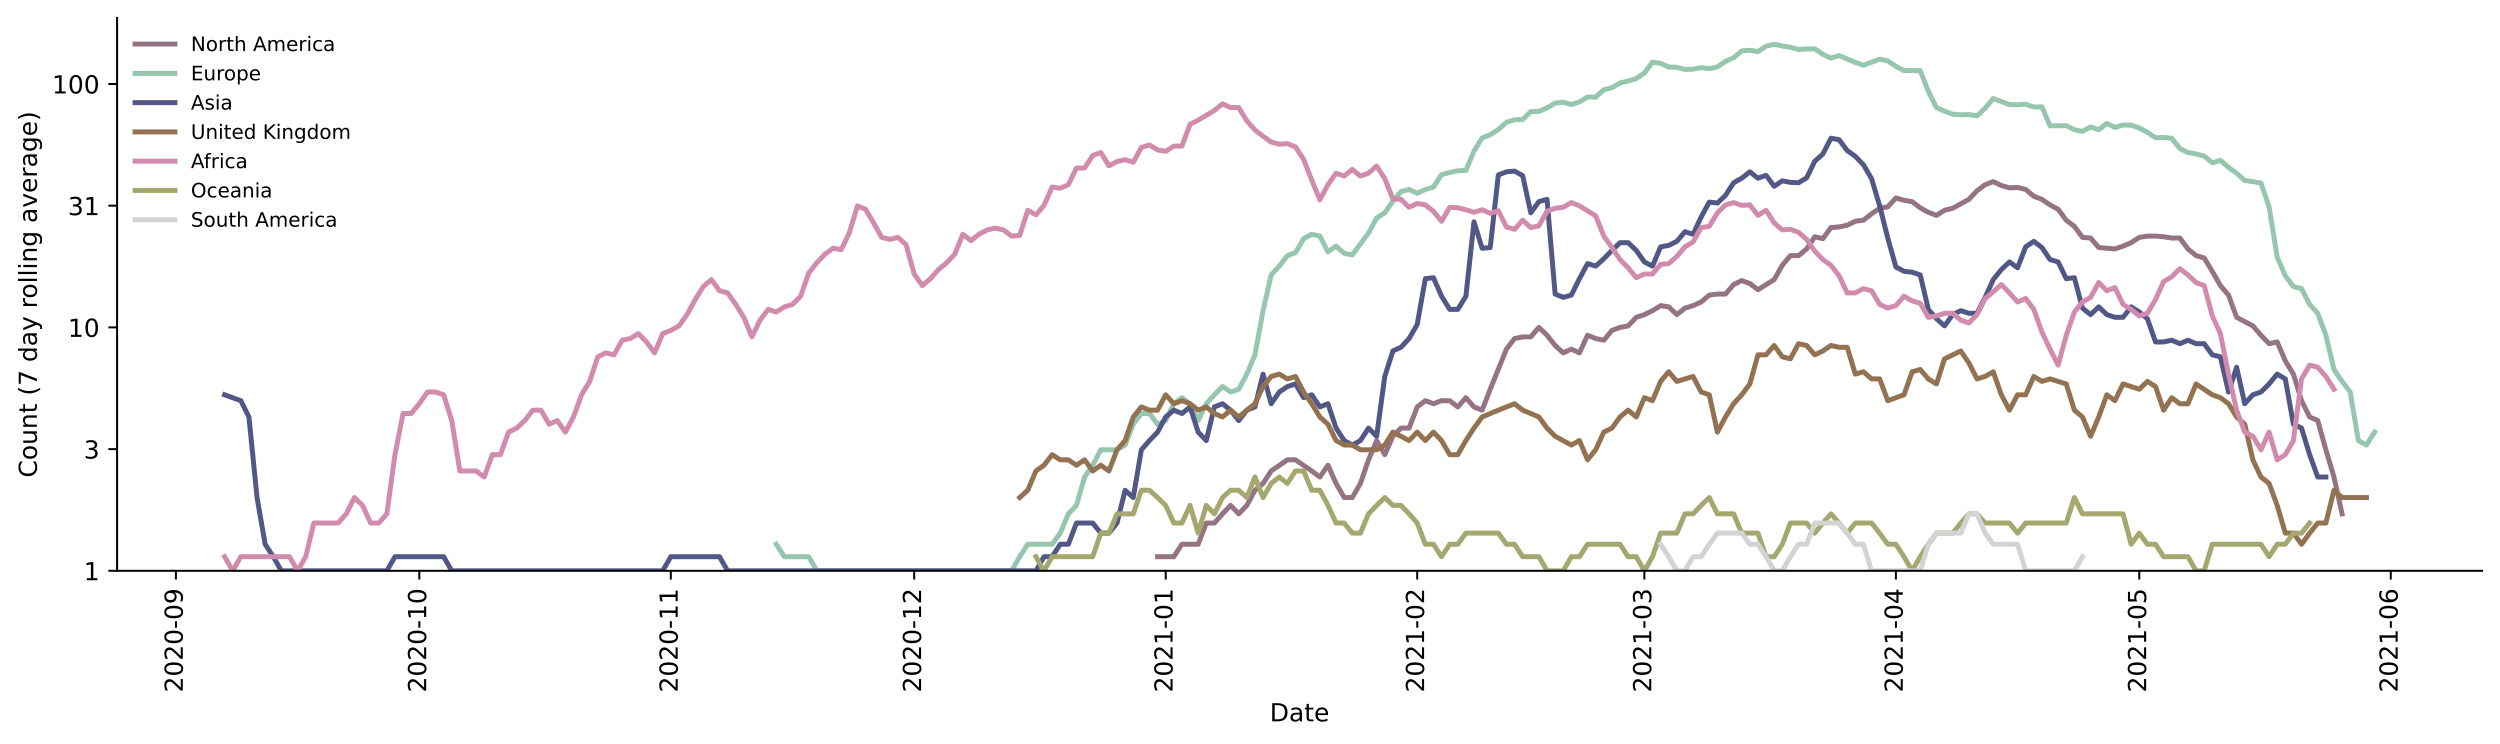 <?xml version="1.0" encoding="utf-8" standalone="no"?>
<!DOCTYPE svg PUBLIC "-//W3C//DTD SVG 1.1//EN"
  "http://www.w3.org/Graphics/SVG/1.1/DTD/svg11.dtd">
<!-- Created with matplotlib (https://matplotlib.org/) -->
<svg height="298.621pt" version="1.1" viewBox="0 0 1002.766 298.621" width="1002.766pt" xmlns="http://www.w3.org/2000/svg" xmlns:xlink="http://www.w3.org/1999/xlink">
 <defs>
  <style type="text/css">*{stroke-linecap:butt;stroke-linejoin:round;}</style>
 </defs>
 <g id="figure_1">
  <g id="patch_1">
   <path d="M 0 298.621 
L 1002.766 298.621 
L 1002.766 0 
L 0 0 
z
" style="fill:#ffffff;"/>
  </g>
  <g id="axes_1">
   <g id="patch_2">
    <path d="M 46.966 228.96 
L 995.566 228.96 
L 995.566 7.2 
L 46.966 7.2 
z
" style="fill:#ffffff;"/>
   </g>
   <g id="matplotlib.axis_1">
    <g id="xtick_1">
     <g id="line2d_1">
      <defs>
       <path d="M 0 0 
L 0 3.5 
" id="m2af3c8640c" style="stroke:#000000;stroke-width:0.8;"/>
      </defs>
      <g>
       <use style="stroke:#000000;stroke-width:0.8;" x="70.559" xlink:href="#m2af3c8640c" y="228.96"/>
      </g>
     </g>
     <g id="text_1">
      <!-- 2020-09 -->
      <g transform="translate(73.318 277.743)rotate(-90)scale(0.1 -0.1)">
       <defs>
        <path d="M 19.188 8.297 
L 53.609 8.297 
L 53.609 0 
L 7.328 0 
L 7.328 8.297 
Q 12.938 14.109 22.625 23.891 
Q 32.328 33.688 34.812 36.531 
Q 39.547 41.844 41.422 45.531 
Q 43.312 49.219 43.312 52.781 
Q 43.312 58.594 39.234 62.25 
Q 35.156 65.922 28.609 65.922 
Q 23.969 65.922 18.812 64.312 
Q 13.672 62.703 7.812 59.422 
L 7.812 69.391 
Q 13.766 71.781 18.938 73 
Q 24.125 74.219 28.422 74.219 
Q 39.75 74.219 46.484 68.547 
Q 53.219 62.891 53.219 53.422 
Q 53.219 48.922 51.531 44.891 
Q 49.859 40.875 45.406 35.406 
Q 44.188 33.984 37.641 27.219 
Q 31.109 20.453 19.188 8.297 
z
" id="DejaVuSans-50"/>
        <path d="M 31.781 66.406 
Q 24.172 66.406 20.328 58.906 
Q 16.5 51.422 16.5 36.375 
Q 16.5 21.391 20.328 13.891 
Q 24.172 6.391 31.781 6.391 
Q 39.453 6.391 43.281 13.891 
Q 47.125 21.391 47.125 36.375 
Q 47.125 51.422 43.281 58.906 
Q 39.453 66.406 31.781 66.406 
z
M 31.781 74.219 
Q 44.047 74.219 50.516 64.516 
Q 56.984 54.828 56.984 36.375 
Q 56.984 17.969 50.516 8.266 
Q 44.047 -1.422 31.781 -1.422 
Q 19.531 -1.422 13.062 8.266 
Q 6.594 17.969 6.594 36.375 
Q 6.594 54.828 13.062 64.516 
Q 19.531 74.219 31.781 74.219 
z
" id="DejaVuSans-48"/>
        <path d="M 4.891 31.391 
L 31.203 31.391 
L 31.203 23.391 
L 4.891 23.391 
z
" id="DejaVuSans-45"/>
        <path d="M 10.984 1.516 
L 10.984 10.5 
Q 14.703 8.734 18.5 7.812 
Q 22.312 6.891 25.984 6.891 
Q 35.75 6.891 40.891 13.453 
Q 46.047 20.016 46.781 33.406 
Q 43.953 29.203 39.594 26.953 
Q 35.25 24.703 29.984 24.703 
Q 19.047 24.703 12.672 31.312 
Q 6.297 37.938 6.297 49.422 
Q 6.297 60.641 12.938 67.422 
Q 19.578 74.219 30.609 74.219 
Q 43.266 74.219 49.922 64.516 
Q 56.594 54.828 56.594 36.375 
Q 56.594 19.141 48.406 8.859 
Q 40.234 -1.422 26.422 -1.422 
Q 22.703 -1.422 18.891 -0.688 
Q 15.094 0.047 10.984 1.516 
z
M 30.609 32.422 
Q 37.25 32.422 41.125 36.953 
Q 45.016 41.5 45.016 49.422 
Q 45.016 57.281 41.125 61.844 
Q 37.25 66.406 30.609 66.406 
Q 23.969 66.406 20.094 61.844 
Q 16.219 57.281 16.219 49.422 
Q 16.219 41.5 20.094 36.953 
Q 23.969 32.422 30.609 32.422 
z
" id="DejaVuSans-57"/>
       </defs>
       <use xlink:href="#DejaVuSans-50"/>
       <use x="63.623" xlink:href="#DejaVuSans-48"/>
       <use x="127.246" xlink:href="#DejaVuSans-50"/>
       <use x="190.869" xlink:href="#DejaVuSans-48"/>
       <use x="254.492" xlink:href="#DejaVuSans-45"/>
       <use x="290.576" xlink:href="#DejaVuSans-48"/>
       <use x="354.199" xlink:href="#DejaVuSans-57"/>
      </g>
     </g>
    </g>
    <g id="xtick_2">
     <g id="line2d_2">
      <g>
       <use style="stroke:#000000;stroke-width:0.8;" x="168.185" xlink:href="#m2af3c8640c" y="228.96"/>
      </g>
     </g>
     <g id="text_2">
      <!-- 2020-10 -->
      <g transform="translate(170.944 277.743)rotate(-90)scale(0.1 -0.1)">
       <defs>
        <path d="M 12.406 8.297 
L 28.516 8.297 
L 28.516 63.922 
L 10.984 60.406 
L 10.984 69.391 
L 28.422 72.906 
L 38.281 72.906 
L 38.281 8.297 
L 54.391 8.297 
L 54.391 0 
L 12.406 0 
z
" id="DejaVuSans-49"/>
       </defs>
       <use xlink:href="#DejaVuSans-50"/>
       <use x="63.623" xlink:href="#DejaVuSans-48"/>
       <use x="127.246" xlink:href="#DejaVuSans-50"/>
       <use x="190.869" xlink:href="#DejaVuSans-48"/>
       <use x="254.492" xlink:href="#DejaVuSans-45"/>
       <use x="290.576" xlink:href="#DejaVuSans-49"/>
       <use x="354.199" xlink:href="#DejaVuSans-48"/>
      </g>
     </g>
    </g>
    <g id="xtick_3">
     <g id="line2d_3">
      <g>
       <use style="stroke:#000000;stroke-width:0.8;" x="269.065" xlink:href="#m2af3c8640c" y="228.96"/>
      </g>
     </g>
     <g id="text_3">
      <!-- 2020-11 -->
      <g transform="translate(271.824 277.743)rotate(-90)scale(0.1 -0.1)">
       <use xlink:href="#DejaVuSans-50"/>
       <use x="63.623" xlink:href="#DejaVuSans-48"/>
       <use x="127.246" xlink:href="#DejaVuSans-50"/>
       <use x="190.869" xlink:href="#DejaVuSans-48"/>
       <use x="254.492" xlink:href="#DejaVuSans-45"/>
       <use x="290.576" xlink:href="#DejaVuSans-49"/>
       <use x="354.199" xlink:href="#DejaVuSans-49"/>
      </g>
     </g>
    </g>
    <g id="xtick_4">
     <g id="line2d_4">
      <g>
       <use style="stroke:#000000;stroke-width:0.8;" x="366.691" xlink:href="#m2af3c8640c" y="228.96"/>
      </g>
     </g>
     <g id="text_4">
      <!-- 2020-12 -->
      <g transform="translate(369.45 277.743)rotate(-90)scale(0.1 -0.1)">
       <use xlink:href="#DejaVuSans-50"/>
       <use x="63.623" xlink:href="#DejaVuSans-48"/>
       <use x="127.246" xlink:href="#DejaVuSans-50"/>
       <use x="190.869" xlink:href="#DejaVuSans-48"/>
       <use x="254.492" xlink:href="#DejaVuSans-45"/>
       <use x="290.576" xlink:href="#DejaVuSans-49"/>
       <use x="354.199" xlink:href="#DejaVuSans-50"/>
      </g>
     </g>
    </g>
    <g id="xtick_5">
     <g id="line2d_5">
      <g>
       <use style="stroke:#000000;stroke-width:0.8;" x="467.571" xlink:href="#m2af3c8640c" y="228.96"/>
      </g>
     </g>
     <g id="text_5">
      <!-- 2021-01 -->
      <g transform="translate(470.331 277.743)rotate(-90)scale(0.1 -0.1)">
       <use xlink:href="#DejaVuSans-50"/>
       <use x="63.623" xlink:href="#DejaVuSans-48"/>
       <use x="127.246" xlink:href="#DejaVuSans-50"/>
       <use x="190.869" xlink:href="#DejaVuSans-49"/>
       <use x="254.492" xlink:href="#DejaVuSans-45"/>
       <use x="290.576" xlink:href="#DejaVuSans-48"/>
       <use x="354.199" xlink:href="#DejaVuSans-49"/>
      </g>
     </g>
    </g>
    <g id="xtick_6">
     <g id="line2d_6">
      <g>
       <use style="stroke:#000000;stroke-width:0.8;" x="568.452" xlink:href="#m2af3c8640c" y="228.96"/>
      </g>
     </g>
     <g id="text_6">
      <!-- 2021-02 -->
      <g transform="translate(571.211 277.743)rotate(-90)scale(0.1 -0.1)">
       <use xlink:href="#DejaVuSans-50"/>
       <use x="63.623" xlink:href="#DejaVuSans-48"/>
       <use x="127.246" xlink:href="#DejaVuSans-50"/>
       <use x="190.869" xlink:href="#DejaVuSans-49"/>
       <use x="254.492" xlink:href="#DejaVuSans-45"/>
       <use x="290.576" xlink:href="#DejaVuSans-48"/>
       <use x="354.199" xlink:href="#DejaVuSans-50"/>
      </g>
     </g>
    </g>
    <g id="xtick_7">
     <g id="line2d_7">
      <g>
       <use style="stroke:#000000;stroke-width:0.8;" x="659.569" xlink:href="#m2af3c8640c" y="228.96"/>
      </g>
     </g>
     <g id="text_7">
      <!-- 2021-03 -->
      <g transform="translate(662.329 277.743)rotate(-90)scale(0.1 -0.1)">
       <defs>
        <path d="M 40.578 39.312 
Q 47.656 37.797 51.625 33 
Q 55.609 28.219 55.609 21.188 
Q 55.609 10.406 48.188 4.484 
Q 40.766 -1.422 27.094 -1.422 
Q 22.516 -1.422 17.656 -0.516 
Q 12.797 0.391 7.625 2.203 
L 7.625 11.719 
Q 11.719 9.328 16.594 8.109 
Q 21.484 6.891 26.812 6.891 
Q 36.078 6.891 40.938 10.547 
Q 45.797 14.203 45.797 21.188 
Q 45.797 27.641 41.281 31.266 
Q 36.766 34.906 28.719 34.906 
L 20.219 34.906 
L 20.219 43.016 
L 29.109 43.016 
Q 36.375 43.016 40.234 45.922 
Q 44.094 48.828 44.094 54.297 
Q 44.094 59.906 40.109 62.906 
Q 36.141 65.922 28.719 65.922 
Q 24.656 65.922 20.016 65.031 
Q 15.375 64.156 9.812 62.312 
L 9.812 71.094 
Q 15.438 72.656 20.344 73.438 
Q 25.25 74.219 29.594 74.219 
Q 40.828 74.219 47.359 69.109 
Q 53.906 64.016 53.906 55.328 
Q 53.906 49.266 50.438 45.094 
Q 46.969 40.922 40.578 39.312 
z
" id="DejaVuSans-51"/>
       </defs>
       <use xlink:href="#DejaVuSans-50"/>
       <use x="63.623" xlink:href="#DejaVuSans-48"/>
       <use x="127.246" xlink:href="#DejaVuSans-50"/>
       <use x="190.869" xlink:href="#DejaVuSans-49"/>
       <use x="254.492" xlink:href="#DejaVuSans-45"/>
       <use x="290.576" xlink:href="#DejaVuSans-48"/>
       <use x="354.199" xlink:href="#DejaVuSans-51"/>
      </g>
     </g>
    </g>
    <g id="xtick_8">
     <g id="line2d_8">
      <g>
       <use style="stroke:#000000;stroke-width:0.8;" x="760.45" xlink:href="#m2af3c8640c" y="228.96"/>
      </g>
     </g>
     <g id="text_8">
      <!-- 2021-04 -->
      <g transform="translate(763.209 277.743)rotate(-90)scale(0.1 -0.1)">
       <defs>
        <path d="M 37.797 64.312 
L 12.891 25.391 
L 37.797 25.391 
z
M 35.203 72.906 
L 47.609 72.906 
L 47.609 25.391 
L 58.016 25.391 
L 58.016 17.188 
L 47.609 17.188 
L 47.609 0 
L 37.797 0 
L 37.797 17.188 
L 4.891 17.188 
L 4.891 26.703 
z
" id="DejaVuSans-52"/>
       </defs>
       <use xlink:href="#DejaVuSans-50"/>
       <use x="63.623" xlink:href="#DejaVuSans-48"/>
       <use x="127.246" xlink:href="#DejaVuSans-50"/>
       <use x="190.869" xlink:href="#DejaVuSans-49"/>
       <use x="254.492" xlink:href="#DejaVuSans-45"/>
       <use x="290.576" xlink:href="#DejaVuSans-48"/>
       <use x="354.199" xlink:href="#DejaVuSans-52"/>
      </g>
     </g>
    </g>
    <g id="xtick_9">
     <g id="line2d_9">
      <g>
       <use style="stroke:#000000;stroke-width:0.8;" x="858.076" xlink:href="#m2af3c8640c" y="228.96"/>
      </g>
     </g>
     <g id="text_9">
      <!-- 2021-05 -->
      <g transform="translate(860.835 277.743)rotate(-90)scale(0.1 -0.1)">
       <defs>
        <path d="M 10.797 72.906 
L 49.516 72.906 
L 49.516 64.594 
L 19.828 64.594 
L 19.828 46.734 
Q 21.969 47.469 24.109 47.828 
Q 26.266 48.188 28.422 48.188 
Q 40.625 48.188 47.75 41.5 
Q 54.891 34.812 54.891 23.391 
Q 54.891 11.625 47.562 5.094 
Q 40.234 -1.422 26.906 -1.422 
Q 22.312 -1.422 17.547 -0.641 
Q 12.797 0.141 7.719 1.703 
L 7.719 11.625 
Q 12.109 9.234 16.797 8.062 
Q 21.484 6.891 26.703 6.891 
Q 35.156 6.891 40.078 11.328 
Q 45.016 15.766 45.016 23.391 
Q 45.016 31 40.078 35.438 
Q 35.156 39.891 26.703 39.891 
Q 22.75 39.891 18.812 39.016 
Q 14.891 38.141 10.797 36.281 
z
" id="DejaVuSans-53"/>
       </defs>
       <use xlink:href="#DejaVuSans-50"/>
       <use x="63.623" xlink:href="#DejaVuSans-48"/>
       <use x="127.246" xlink:href="#DejaVuSans-50"/>
       <use x="190.869" xlink:href="#DejaVuSans-49"/>
       <use x="254.492" xlink:href="#DejaVuSans-45"/>
       <use x="290.576" xlink:href="#DejaVuSans-48"/>
       <use x="354.199" xlink:href="#DejaVuSans-53"/>
      </g>
     </g>
    </g>
    <g id="xtick_10">
     <g id="line2d_10">
      <g>
       <use style="stroke:#000000;stroke-width:0.8;" x="958.956" xlink:href="#m2af3c8640c" y="228.96"/>
      </g>
     </g>
     <g id="text_10">
      <!-- 2021-06 -->
      <g transform="translate(961.715 277.743)rotate(-90)scale(0.1 -0.1)">
       <defs>
        <path d="M 33.016 40.375 
Q 26.375 40.375 22.484 35.828 
Q 18.609 31.297 18.609 23.391 
Q 18.609 15.531 22.484 10.953 
Q 26.375 6.391 33.016 6.391 
Q 39.656 6.391 43.531 10.953 
Q 47.406 15.531 47.406 23.391 
Q 47.406 31.297 43.531 35.828 
Q 39.656 40.375 33.016 40.375 
z
M 52.594 71.297 
L 52.594 62.312 
Q 48.875 64.062 45.094 64.984 
Q 41.312 65.922 37.594 65.922 
Q 27.828 65.922 22.672 59.328 
Q 17.531 52.734 16.797 39.406 
Q 19.672 43.656 24.016 45.922 
Q 28.375 48.188 33.594 48.188 
Q 44.578 48.188 50.953 41.516 
Q 57.328 34.859 57.328 23.391 
Q 57.328 12.156 50.688 5.359 
Q 44.047 -1.422 33.016 -1.422 
Q 20.359 -1.422 13.672 8.266 
Q 6.984 17.969 6.984 36.375 
Q 6.984 53.656 15.188 63.938 
Q 23.391 74.219 37.203 74.219 
Q 40.922 74.219 44.703 73.484 
Q 48.484 72.75 52.594 71.297 
z
" id="DejaVuSans-54"/>
       </defs>
       <use xlink:href="#DejaVuSans-50"/>
       <use x="63.623" xlink:href="#DejaVuSans-48"/>
       <use x="127.246" xlink:href="#DejaVuSans-50"/>
       <use x="190.869" xlink:href="#DejaVuSans-49"/>
       <use x="254.492" xlink:href="#DejaVuSans-45"/>
       <use x="290.576" xlink:href="#DejaVuSans-48"/>
       <use x="354.199" xlink:href="#DejaVuSans-54"/>
      </g>
     </g>
    </g>
    <g id="text_11">
     <!-- Date -->
     <g transform="translate(509.315 289.341)scale(0.1 -0.1)">
      <defs>
       <path d="M 19.672 64.797 
L 19.672 8.109 
L 31.594 8.109 
Q 46.688 8.109 53.688 14.938 
Q 60.688 21.781 60.688 36.531 
Q 60.688 51.172 53.688 57.984 
Q 46.688 64.797 31.594 64.797 
z
M 9.812 72.906 
L 30.078 72.906 
Q 51.266 72.906 61.172 64.094 
Q 71.094 55.281 71.094 36.531 
Q 71.094 17.672 61.125 8.828 
Q 51.172 0 30.078 0 
L 9.812 0 
z
" id="DejaVuSans-68"/>
       <path d="M 34.281 27.484 
Q 23.391 27.484 19.188 25 
Q 14.984 22.516 14.984 16.5 
Q 14.984 11.719 18.141 8.906 
Q 21.297 6.109 26.703 6.109 
Q 34.188 6.109 38.703 11.406 
Q 43.219 16.703 43.219 25.484 
L 43.219 27.484 
z
M 52.203 31.203 
L 52.203 0 
L 43.219 0 
L 43.219 8.297 
Q 40.141 3.328 35.547 0.953 
Q 30.953 -1.422 24.312 -1.422 
Q 15.922 -1.422 10.953 3.297 
Q 6 8.016 6 15.922 
Q 6 25.141 12.172 29.828 
Q 18.359 34.516 30.609 34.516 
L 43.219 34.516 
L 43.219 35.406 
Q 43.219 41.609 39.141 45 
Q 35.062 48.391 27.688 48.391 
Q 23 48.391 18.547 47.266 
Q 14.109 46.141 10.016 43.891 
L 10.016 52.203 
Q 14.938 54.109 19.578 55.047 
Q 24.219 56 28.609 56 
Q 40.484 56 46.344 49.844 
Q 52.203 43.703 52.203 31.203 
z
" id="DejaVuSans-97"/>
       <path d="M 18.312 70.219 
L 18.312 54.688 
L 36.812 54.688 
L 36.812 47.703 
L 18.312 47.703 
L 18.312 18.016 
Q 18.312 11.328 20.141 9.422 
Q 21.969 7.516 27.594 7.516 
L 36.812 7.516 
L 36.812 0 
L 27.594 0 
Q 17.188 0 13.234 3.875 
Q 9.281 7.766 9.281 18.016 
L 9.281 47.703 
L 2.688 47.703 
L 2.688 54.688 
L 9.281 54.688 
L 9.281 70.219 
z
" id="DejaVuSans-116"/>
       <path d="M 56.203 29.594 
L 56.203 25.203 
L 14.891 25.203 
Q 15.484 15.922 20.484 11.062 
Q 25.484 6.203 34.422 6.203 
Q 39.594 6.203 44.453 7.469 
Q 49.312 8.734 54.109 11.281 
L 54.109 2.781 
Q 49.266 0.734 44.188 -0.344 
Q 39.109 -1.422 33.891 -1.422 
Q 20.797 -1.422 13.156 6.188 
Q 5.516 13.812 5.516 26.812 
Q 5.516 40.234 12.766 48.109 
Q 20.016 56 32.328 56 
Q 43.359 56 49.781 48.891 
Q 56.203 41.797 56.203 29.594 
z
M 47.219 32.234 
Q 47.125 39.594 43.094 43.984 
Q 39.062 48.391 32.422 48.391 
Q 24.906 48.391 20.391 44.141 
Q 15.875 39.891 15.188 32.172 
z
" id="DejaVuSans-101"/>
      </defs>
      <use xlink:href="#DejaVuSans-68"/>
      <use x="77.002" xlink:href="#DejaVuSans-97"/>
      <use x="138.281" xlink:href="#DejaVuSans-116"/>
      <use x="177.49" xlink:href="#DejaVuSans-101"/>
     </g>
    </g>
   </g>
   <g id="matplotlib.axis_2">
    <g id="ytick_1">
     <g id="line2d_11">
      <defs>
       <path d="M 0 0 
L -3.5 0 
" id="m514402b59d" style="stroke:#000000;stroke-width:0.8;"/>
      </defs>
      <g>
       <use style="stroke:#000000;stroke-width:0.8;" x="46.966" xlink:href="#m514402b59d" y="228.96"/>
      </g>
     </g>
     <g id="text_12">
      <!-- 1 -->
      <g transform="translate(33.603 232.759)scale(0.1 -0.1)">
       <use xlink:href="#DejaVuSans-49"/>
      </g>
     </g>
    </g>
    <g id="ytick_2">
     <g id="line2d_12">
      <g>
       <use style="stroke:#000000;stroke-width:0.8;" x="46.966" xlink:href="#m514402b59d" y="180.141"/>
      </g>
     </g>
     <g id="text_13">
      <!-- 3 -->
      <g transform="translate(33.603 183.94)scale(0.1 -0.1)">
       <use xlink:href="#DejaVuSans-51"/>
      </g>
     </g>
    </g>
    <g id="ytick_3">
     <g id="line2d_13">
      <g>
       <use style="stroke:#000000;stroke-width:0.8;" x="46.966" xlink:href="#m514402b59d" y="131.321"/>
      </g>
     </g>
     <g id="text_14">
      <!-- 10 -->
      <g transform="translate(27.241 135.12)scale(0.1 -0.1)">
       <use xlink:href="#DejaVuSans-49"/>
       <use x="63.623" xlink:href="#DejaVuSans-48"/>
      </g>
     </g>
    </g>
    <g id="ytick_4">
     <g id="line2d_14">
      <g>
       <use style="stroke:#000000;stroke-width:0.8;" x="46.966" xlink:href="#m514402b59d" y="82.502"/>
      </g>
     </g>
     <g id="text_15">
      <!-- 31 -->
      <g transform="translate(27.241 86.301)scale(0.1 -0.1)">
       <use xlink:href="#DejaVuSans-51"/>
       <use x="63.623" xlink:href="#DejaVuSans-49"/>
      </g>
     </g>
    </g>
    <g id="ytick_5">
     <g id="line2d_15">
      <g>
       <use style="stroke:#000000;stroke-width:0.8;" x="46.966" xlink:href="#m514402b59d" y="33.683"/>
      </g>
     </g>
     <g id="text_16">
      <!-- 100 -->
      <g transform="translate(20.878 37.482)scale(0.1 -0.1)">
       <use xlink:href="#DejaVuSans-49"/>
       <use x="63.623" xlink:href="#DejaVuSans-48"/>
       <use x="127.246" xlink:href="#DejaVuSans-48"/>
      </g>
     </g>
    </g>
    <g id="text_17">
     <!-- Count (7 day rolling average) -->
     <g transform="translate(14.798 191.548)rotate(-90)scale(0.1 -0.1)">
      <defs>
       <path d="M 64.406 67.281 
L 64.406 56.891 
Q 59.422 61.531 53.781 63.812 
Q 48.141 66.109 41.797 66.109 
Q 29.297 66.109 22.656 58.469 
Q 16.016 50.828 16.016 36.375 
Q 16.016 21.969 22.656 14.328 
Q 29.297 6.688 41.797 6.688 
Q 48.141 6.688 53.781 8.984 
Q 59.422 11.281 64.406 15.922 
L 64.406 5.609 
Q 59.234 2.094 53.438 0.328 
Q 47.656 -1.422 41.219 -1.422 
Q 24.656 -1.422 15.125 8.703 
Q 5.609 18.844 5.609 36.375 
Q 5.609 53.953 15.125 64.078 
Q 24.656 74.219 41.219 74.219 
Q 47.75 74.219 53.531 72.484 
Q 59.328 70.75 64.406 67.281 
z
" id="DejaVuSans-67"/>
       <path d="M 30.609 48.391 
Q 23.391 48.391 19.188 42.75 
Q 14.984 37.109 14.984 27.297 
Q 14.984 17.484 19.156 11.844 
Q 23.344 6.203 30.609 6.203 
Q 37.797 6.203 41.984 11.859 
Q 46.188 17.531 46.188 27.297 
Q 46.188 37.016 41.984 42.703 
Q 37.797 48.391 30.609 48.391 
z
M 30.609 56 
Q 42.328 56 49.016 48.375 
Q 55.719 40.766 55.719 27.297 
Q 55.719 13.875 49.016 6.219 
Q 42.328 -1.422 30.609 -1.422 
Q 18.844 -1.422 12.172 6.219 
Q 5.516 13.875 5.516 27.297 
Q 5.516 40.766 12.172 48.375 
Q 18.844 56 30.609 56 
z
" id="DejaVuSans-111"/>
       <path d="M 8.5 21.578 
L 8.5 54.688 
L 17.484 54.688 
L 17.484 21.922 
Q 17.484 14.156 20.5 10.266 
Q 23.531 6.391 29.594 6.391 
Q 36.859 6.391 41.078 11.031 
Q 45.312 15.672 45.312 23.688 
L 45.312 54.688 
L 54.297 54.688 
L 54.297 0 
L 45.312 0 
L 45.312 8.406 
Q 42.047 3.422 37.719 1 
Q 33.406 -1.422 27.688 -1.422 
Q 18.266 -1.422 13.375 4.438 
Q 8.5 10.297 8.5 21.578 
z
M 31.109 56 
z
" id="DejaVuSans-117"/>
       <path d="M 54.891 33.016 
L 54.891 0 
L 45.906 0 
L 45.906 32.719 
Q 45.906 40.484 42.875 44.328 
Q 39.844 48.188 33.797 48.188 
Q 26.516 48.188 22.312 43.547 
Q 18.109 38.922 18.109 30.906 
L 18.109 0 
L 9.078 0 
L 9.078 54.688 
L 18.109 54.688 
L 18.109 46.188 
Q 21.344 51.125 25.703 53.562 
Q 30.078 56 35.797 56 
Q 45.219 56 50.047 50.172 
Q 54.891 44.344 54.891 33.016 
z
" id="DejaVuSans-110"/>
       <path id="DejaVuSans-32"/>
       <path d="M 31 75.875 
Q 24.469 64.656 21.281 53.656 
Q 18.109 42.672 18.109 31.391 
Q 18.109 20.125 21.312 9.062 
Q 24.516 -2 31 -13.188 
L 23.188 -13.188 
Q 15.875 -1.703 12.234 9.375 
Q 8.594 20.453 8.594 31.391 
Q 8.594 42.281 12.203 53.312 
Q 15.828 64.359 23.188 75.875 
z
" id="DejaVuSans-40"/>
       <path d="M 8.203 72.906 
L 55.078 72.906 
L 55.078 68.703 
L 28.609 0 
L 18.312 0 
L 43.219 64.594 
L 8.203 64.594 
z
" id="DejaVuSans-55"/>
       <path d="M 45.406 46.391 
L 45.406 75.984 
L 54.391 75.984 
L 54.391 0 
L 45.406 0 
L 45.406 8.203 
Q 42.578 3.328 38.25 0.953 
Q 33.938 -1.422 27.875 -1.422 
Q 17.969 -1.422 11.734 6.484 
Q 5.516 14.406 5.516 27.297 
Q 5.516 40.188 11.734 48.094 
Q 17.969 56 27.875 56 
Q 33.938 56 38.25 53.625 
Q 42.578 51.266 45.406 46.391 
z
M 14.797 27.297 
Q 14.797 17.391 18.875 11.75 
Q 22.953 6.109 30.078 6.109 
Q 37.203 6.109 41.297 11.75 
Q 45.406 17.391 45.406 27.297 
Q 45.406 37.203 41.297 42.844 
Q 37.203 48.484 30.078 48.484 
Q 22.953 48.484 18.875 42.844 
Q 14.797 37.203 14.797 27.297 
z
" id="DejaVuSans-100"/>
       <path d="M 32.172 -5.078 
Q 28.375 -14.844 24.75 -17.812 
Q 21.141 -20.797 15.094 -20.797 
L 7.906 -20.797 
L 7.906 -13.281 
L 13.188 -13.281 
Q 16.891 -13.281 18.938 -11.516 
Q 21 -9.766 23.484 -3.219 
L 25.094 0.875 
L 2.984 54.688 
L 12.5 54.688 
L 29.594 11.922 
L 46.688 54.688 
L 56.203 54.688 
z
" id="DejaVuSans-121"/>
       <path d="M 41.109 46.297 
Q 39.594 47.172 37.812 47.578 
Q 36.031 48 33.891 48 
Q 26.266 48 22.188 43.047 
Q 18.109 38.094 18.109 28.812 
L 18.109 0 
L 9.078 0 
L 9.078 54.688 
L 18.109 54.688 
L 18.109 46.188 
Q 20.953 51.172 25.484 53.578 
Q 30.031 56 36.531 56 
Q 37.453 56 38.578 55.875 
Q 39.703 55.766 41.062 55.516 
z
" id="DejaVuSans-114"/>
       <path d="M 9.422 75.984 
L 18.406 75.984 
L 18.406 0 
L 9.422 0 
z
" id="DejaVuSans-108"/>
       <path d="M 9.422 54.688 
L 18.406 54.688 
L 18.406 0 
L 9.422 0 
z
M 9.422 75.984 
L 18.406 75.984 
L 18.406 64.594 
L 9.422 64.594 
z
" id="DejaVuSans-105"/>
       <path d="M 45.406 27.984 
Q 45.406 37.75 41.375 43.109 
Q 37.359 48.484 30.078 48.484 
Q 22.859 48.484 18.828 43.109 
Q 14.797 37.75 14.797 27.984 
Q 14.797 18.266 18.828 12.891 
Q 22.859 7.516 30.078 7.516 
Q 37.359 7.516 41.375 12.891 
Q 45.406 18.266 45.406 27.984 
z
M 54.391 6.781 
Q 54.391 -7.172 48.188 -13.984 
Q 42 -20.797 29.203 -20.797 
Q 24.469 -20.797 20.266 -20.094 
Q 16.062 -19.391 12.109 -17.922 
L 12.109 -9.188 
Q 16.062 -11.328 19.922 -12.344 
Q 23.781 -13.375 27.781 -13.375 
Q 36.625 -13.375 41.016 -8.766 
Q 45.406 -4.156 45.406 5.172 
L 45.406 9.625 
Q 42.625 4.781 38.281 2.391 
Q 33.938 0 27.875 0 
Q 17.828 0 11.672 7.656 
Q 5.516 15.328 5.516 27.984 
Q 5.516 40.672 11.672 48.328 
Q 17.828 56 27.875 56 
Q 33.938 56 38.281 53.609 
Q 42.625 51.219 45.406 46.391 
L 45.406 54.688 
L 54.391 54.688 
z
" id="DejaVuSans-103"/>
       <path d="M 2.984 54.688 
L 12.5 54.688 
L 29.594 8.797 
L 46.688 54.688 
L 56.203 54.688 
L 35.688 0 
L 23.484 0 
z
" id="DejaVuSans-118"/>
       <path d="M 8.016 75.875 
L 15.828 75.875 
Q 23.141 64.359 26.781 53.312 
Q 30.422 42.281 30.422 31.391 
Q 30.422 20.453 26.781 9.375 
Q 23.141 -1.703 15.828 -13.188 
L 8.016 -13.188 
Q 14.5 -2 17.703 9.062 
Q 20.906 20.125 20.906 31.391 
Q 20.906 42.672 17.703 53.656 
Q 14.5 64.656 8.016 75.875 
z
" id="DejaVuSans-41"/>
      </defs>
      <use xlink:href="#DejaVuSans-67"/>
      <use x="69.824" xlink:href="#DejaVuSans-111"/>
      <use x="131.006" xlink:href="#DejaVuSans-117"/>
      <use x="194.385" xlink:href="#DejaVuSans-110"/>
      <use x="257.764" xlink:href="#DejaVuSans-116"/>
      <use x="296.973" xlink:href="#DejaVuSans-32"/>
      <use x="328.76" xlink:href="#DejaVuSans-40"/>
      <use x="367.773" xlink:href="#DejaVuSans-55"/>
      <use x="431.396" xlink:href="#DejaVuSans-32"/>
      <use x="463.184" xlink:href="#DejaVuSans-100"/>
      <use x="526.66" xlink:href="#DejaVuSans-97"/>
      <use x="587.939" xlink:href="#DejaVuSans-121"/>
      <use x="647.119" xlink:href="#DejaVuSans-32"/>
      <use x="678.906" xlink:href="#DejaVuSans-114"/>
      <use x="717.77" xlink:href="#DejaVuSans-111"/>
      <use x="778.951" xlink:href="#DejaVuSans-108"/>
      <use x="806.734" xlink:href="#DejaVuSans-108"/>
      <use x="834.518" xlink:href="#DejaVuSans-105"/>
      <use x="862.301" xlink:href="#DejaVuSans-110"/>
      <use x="925.68" xlink:href="#DejaVuSans-103"/>
      <use x="989.156" xlink:href="#DejaVuSans-32"/>
      <use x="1020.943" xlink:href="#DejaVuSans-97"/>
      <use x="1082.223" xlink:href="#DejaVuSans-118"/>
      <use x="1141.402" xlink:href="#DejaVuSans-101"/>
      <use x="1202.926" xlink:href="#DejaVuSans-114"/>
      <use x="1244.039" xlink:href="#DejaVuSans-97"/>
      <use x="1305.318" xlink:href="#DejaVuSans-103"/>
      <use x="1368.795" xlink:href="#DejaVuSans-101"/>
      <use x="1430.318" xlink:href="#DejaVuSans-41"/>
     </g>
    </g>
   </g>
   <g id="line2d_16">
    <path clip-path="url(#pa99e66d6bc)" d="M 464.317 223.298 
L 470.825 223.298 
L 474.08 218.303 
L 480.588 218.303 
L 483.842 209.794 
L 487.096 209.794 
L 490.351 206.104 
L 493.605 202.71 
L 496.859 206.104 
L 500.113 202.71 
L 503.368 196.642 
L 506.622 193.906 
L 509.876 188.911 
L 516.384 184.443 
L 519.639 184.443 
L 526.147 188.911 
L 529.401 191.335 
L 532.655 186.618 
L 535.91 193.906 
L 539.164 199.568 
L 542.418 199.568 
L 545.672 193.906 
L 548.926 184.443 
L 552.181 176.712 
L 555.435 182.374 
L 558.689 174.981 
L 561.943 171.718 
L 565.197 171.718 
L 568.452 163.209 
L 571.706 160.713 
L 574.96 161.943 
L 578.214 160.713 
L 581.468 160.713 
L 584.723 163.209 
L 587.977 159.519 
L 591.231 163.209 
L 594.485 164.513 
L 597.739 156.125 
L 604.248 140.033 
L 607.502 135.789 
L 610.756 135.121 
L 614.01 135.121 
L 617.265 131.321 
L 620.519 134.464 
L 623.773 138.571 
L 627.027 141.548 
L 630.281 140.033 
L 633.536 141.548 
L 636.79 134.464 
L 640.044 135.789 
L 643.298 136.467 
L 646.552 132.55 
L 649.807 131.321 
L 653.061 130.72 
L 656.315 127.28 
L 659.569 126.192 
L 662.823 124.612 
L 666.078 122.592 
L 669.332 123.088 
L 672.586 126.192 
L 675.84 123.59 
L 679.094 122.592 
L 682.349 121.138 
L 685.603 118.372 
L 688.857 117.928 
L 692.111 117.928 
L 695.365 114.128 
L 698.62 112.543 
L 701.874 113.726 
L 705.128 116.197 
L 711.636 112.155 
L 714.891 106.397 
L 718.145 102.539 
L 721.399 102.539 
L 724.653 99.86 
L 727.907 94.962 
L 731.162 95.74 
L 734.416 91.272 
L 737.67 91.037 
L 740.924 90.34 
L 744.178 88.757 
L 747.433 88.315 
L 750.687 85.758 
L 753.941 83.541 
L 757.195 82.956 
L 760.45 79.428 
L 763.704 80.329 
L 766.958 80.878 
L 770.212 83.345 
L 773.466 85.142 
L 776.721 86.383 
L 779.975 84.334 
L 783.229 83.541 
L 789.737 79.966 
L 792.992 76.503 
L 796.246 74.079 
L 799.5 72.841 
L 802.754 74.394 
L 806.008 75.354 
L 809.263 75.193 
L 812.517 76.007 
L 815.771 78.722 
L 819.025 79.966 
L 822.279 82.189 
L 825.534 83.936 
L 828.788 88.315 
L 832.042 90.804 
L 835.296 95.22 
L 838.55 95.479 
L 841.805 99.287 
L 848.313 99.86 
L 851.567 98.722 
L 854.821 97.34 
L 858.076 95.22 
L 861.33 94.706 
L 864.584 94.706 
L 867.838 94.962 
L 871.092 95.479 
L 874.347 95.479 
L 877.601 99.86 
L 880.855 102.539 
L 884.109 103.471 
L 887.363 108.821 
L 890.618 114.534 
L 893.872 118.372 
L 897.126 127.28 
L 903.634 130.72 
L 906.889 134.464 
L 910.143 137.858 
L 913.397 137.157 
L 916.651 144.749 
L 919.905 150.057 
L 923.16 160.713 
L 926.414 167.25 
L 929.668 168.688 
L 932.922 180.402 
L 936.176 191.335 
L 939.431 206.104 
L 939.431 206.104 
" style="fill:none;stroke:#947383;stroke-linecap:square;stroke-width:2;"/>
   </g>
   <g id="line2d_17">
    <path clip-path="url(#pa99e66d6bc)" d="M 311.37 218.303 
L 314.624 223.298 
L 324.386 223.298 
L 327.641 228.96 
L 405.741 228.96 
L 408.996 223.298 
L 412.25 218.303 
L 422.012 218.303 
L 425.267 213.836 
L 428.521 206.104 
L 431.775 202.71 
L 435.029 191.335 
L 438.283 186.618 
L 441.538 180.402 
L 448.046 180.402 
L 451.3 178.517 
L 454.554 170.176 
L 457.809 165.86 
L 461.063 165.86 
L 464.317 170.176 
L 467.571 168.688 
L 470.825 161.943 
L 474.08 159.519 
L 477.334 161.943 
L 480.588 168.688 
L 483.842 161.943 
L 487.096 158.357 
L 490.351 155.051 
L 493.605 157.226 
L 496.859 156.125 
L 500.113 150.057 
L 503.368 142.326 
L 506.622 124.612 
L 509.876 110.27 
L 513.13 106.735 
L 516.384 102.539 
L 519.639 101.328 
L 522.893 95.74 
L 526.147 93.946 
L 529.401 94.706 
L 532.655 101.03 
L 535.91 98.722 
L 539.164 101.627 
L 542.418 102.233 
L 548.926 93.447 
L 552.181 87.446 
L 555.435 85.346 
L 558.689 80.694 
L 561.943 76.837 
L 565.197 76.007 
L 568.452 77.512 
L 571.706 76.007 
L 574.96 75.032 
L 578.214 70.038 
L 581.468 69.189 
L 584.723 68.495 
L 587.977 68.358 
L 591.231 60.604 
L 594.485 55.344 
L 597.739 54.051 
L 600.994 51.949 
L 604.248 49.067 
L 607.502 48.035 
L 610.756 47.95 
L 614.01 44.765 
L 617.265 44.687 
L 620.519 43.296 
L 623.773 41.365 
L 627.027 41.004 
L 630.281 41.95 
L 633.536 40.86 
L 636.79 38.897 
L 640.044 38.966 
L 643.298 35.985 
L 646.552 35.162 
L 649.807 33.261 
L 653.061 32.488 
L 656.315 31.498 
L 659.569 29.312 
L 662.823 24.904 
L 666.078 25.4 
L 669.332 26.87 
L 672.586 27.025 
L 675.84 27.862 
L 679.094 27.756 
L 682.349 27.129 
L 685.603 27.546 
L 688.857 26.818 
L 692.111 24.61 
L 695.365 23.167 
L 698.62 20.422 
L 701.874 20.157 
L 705.128 20.689 
L 708.382 18.516 
L 711.636 17.76 
L 714.891 18.473 
L 718.145 18.941 
L 721.399 19.85 
L 724.653 19.632 
L 727.907 19.588 
L 731.162 21.772 
L 734.416 23.309 
L 737.67 22.279 
L 744.178 25.052 
L 747.433 26.154 
L 753.941 23.739 
L 757.195 24.415 
L 760.45 26.613 
L 763.704 28.34 
L 770.212 28.34 
L 773.466 36.63 
L 776.721 43.145 
L 779.975 44.608 
L 783.229 45.801 
L 786.483 46.043 
L 789.737 45.962 
L 792.992 46.451 
L 796.246 43.372 
L 799.5 39.518 
L 806.008 41.95 
L 809.263 42.024 
L 812.517 41.803 
L 815.771 42.918 
L 819.025 42.843 
L 822.279 50.484 
L 828.788 50.394 
L 832.042 52.043 
L 835.296 52.702 
L 838.55 50.936 
L 841.805 52.043 
L 845.059 49.505 
L 848.313 51.119 
L 851.567 50.125 
L 854.821 50.215 
L 858.076 51.302 
L 861.33 53.083 
L 864.584 55.243 
L 867.838 55.142 
L 871.092 55.445 
L 874.347 59.588 
L 877.601 61.179 
L 880.855 61.763 
L 884.109 62.593 
L 887.363 65.314 
L 890.618 64.304 
L 893.872 67.14 
L 897.126 69.47 
L 900.38 72.386 
L 903.634 72.841 
L 906.889 73.455 
L 910.143 82.956 
L 913.397 103.158 
L 916.651 110.641 
L 919.905 114.943 
L 923.16 115.775 
L 926.414 122.102 
L 929.668 125.659 
L 932.922 134.464 
L 936.176 148.213 
L 939.431 152.982 
L 942.685 157.226 
L 945.939 176.712 
L 949.193 178.517 
L 952.447 173.318 
L 952.447 173.318 
" style="fill:none;stroke:#96c6ad;stroke-linecap:square;stroke-width:2;"/>
   </g>
   <g id="line2d_18">
    <path clip-path="url(#pa99e66d6bc)" d="M 90.084 158.357 
L 96.592 160.713 
L 99.846 167.25 
L 103.101 199.568 
L 106.355 218.303 
L 109.609 223.298 
L 112.863 228.96 
L 155.168 228.96 
L 158.422 223.298 
L 177.947 223.298 
L 181.201 228.96 
L 265.811 228.96 
L 269.065 223.298 
L 288.59 223.298 
L 291.844 228.96 
L 415.504 228.96 
L 418.758 223.298 
L 422.012 223.298 
L 425.267 218.303 
L 428.521 218.303 
L 431.775 209.794 
L 438.283 209.794 
L 441.538 213.836 
L 444.792 213.836 
L 448.046 209.794 
L 451.3 196.642 
L 454.554 199.568 
L 457.809 180.402 
L 461.063 176.712 
L 464.317 173.318 
L 467.571 167.25 
L 470.825 164.513 
L 474.08 165.86 
L 477.334 163.209 
L 480.588 173.318 
L 483.842 176.712 
L 487.096 163.209 
L 490.351 161.943 
L 493.605 164.513 
L 496.859 168.688 
L 500.113 164.513 
L 503.368 163.209 
L 506.622 150.057 
L 509.876 161.943 
L 513.13 157.226 
L 516.384 155.051 
L 519.639 154.004 
L 522.893 159.519 
L 526.147 158.357 
L 529.401 163.209 
L 532.655 161.943 
L 535.91 171.718 
L 539.164 176.712 
L 542.418 178.517 
L 545.672 176.712 
L 548.926 171.718 
L 552.181 174.981 
L 555.435 151.01 
L 558.689 140.783 
L 561.943 139.295 
L 565.197 135.789 
L 568.452 130.127 
L 571.706 111.772 
L 574.96 111.391 
L 578.214 118.821 
L 581.468 124.098 
L 584.723 124.098 
L 587.977 118.821 
L 591.231 88.98 
L 594.485 99.573 
L 597.739 99.287 
L 600.994 70.181 
L 604.248 68.91 
L 607.502 68.633 
L 610.756 70.468 
L 614.01 85.346 
L 617.265 80.878 
L 620.519 79.966 
L 623.773 117.928 
L 627.027 119.274 
L 630.281 118.372 
L 633.536 111.772 
L 636.79 105.729 
L 640.044 106.735 
L 643.298 103.786 
L 646.552 100.441 
L 649.807 97.34 
L 653.061 97.34 
L 656.315 100.441 
L 659.569 105.072 
L 662.823 106.735 
L 666.078 99.004 
L 669.332 98.442 
L 672.586 96.8 
L 675.84 92.954 
L 679.094 93.946 
L 682.349 87.017 
L 685.603 81.063 
L 688.857 81.435 
L 692.111 78.373 
L 695.365 73.301 
L 698.62 71.49 
L 701.874 68.91 
L 705.128 71.49 
L 708.382 70.324 
L 711.636 74.712 
L 714.891 72.537 
L 718.145 73.147 
L 721.399 73.301 
L 724.653 71.342 
L 727.907 64.68 
L 731.162 61.763 
L 734.416 55.445 
L 737.67 56.056 
L 740.924 60.376 
L 744.178 62.713 
L 747.433 66.087 
L 750.687 71.638 
L 753.941 82.571 
L 757.195 95.479 
L 760.45 107.075 
L 763.704 108.821 
L 766.958 109.178 
L 770.212 110.27 
L 773.466 124.098 
L 776.721 127.834 
L 779.975 130.72 
L 783.229 126.192 
L 786.483 124.612 
L 789.737 125.659 
L 792.992 125.659 
L 796.246 119.274 
L 799.5 112.155 
L 802.754 108.114 
L 806.008 105.072 
L 809.263 107.419 
L 812.517 99.004 
L 815.771 96.8 
L 819.025 99.287 
L 822.279 104.104 
L 825.534 105.072 
L 828.788 111.772 
L 832.042 111.391 
L 835.296 123.59 
L 838.55 126.192 
L 841.805 123.088 
L 845.059 126.192 
L 848.313 127.28 
L 851.567 127.28 
L 854.821 123.088 
L 858.076 125.132 
L 861.33 127.834 
L 864.584 137.157 
L 867.838 137.157 
L 871.092 136.467 
L 874.347 137.858 
L 877.601 136.467 
L 880.855 137.858 
L 884.109 137.858 
L 887.363 142.326 
L 890.618 143.118 
L 893.872 157.226 
L 897.126 147.32 
L 900.38 161.943 
L 903.634 158.357 
L 906.889 157.226 
L 910.143 154.004 
L 913.397 150.057 
L 916.651 151.985 
L 919.905 170.176 
L 923.16 171.718 
L 926.414 182.374 
L 929.668 191.335 
L 932.922 191.335 
L 932.922 191.335 
" style="fill:none;stroke:#525886;stroke-linecap:square;stroke-width:2;"/>
   </g>
   <g id="line2d_19">
    <path clip-path="url(#pa99e66d6bc)" d="M 408.996 199.568 
L 412.25 196.642 
L 415.504 188.911 
L 418.758 186.618 
L 422.012 182.374 
L 425.267 184.443 
L 428.521 184.443 
L 431.775 186.618 
L 435.029 184.443 
L 438.283 188.911 
L 441.538 186.618 
L 444.792 188.911 
L 448.046 180.402 
L 451.3 176.712 
L 454.554 167.25 
L 457.809 163.209 
L 461.063 164.513 
L 464.317 164.513 
L 467.571 158.357 
L 470.825 161.943 
L 474.08 160.713 
L 477.334 161.943 
L 480.588 164.513 
L 483.842 163.209 
L 487.096 165.86 
L 490.351 167.25 
L 493.605 164.513 
L 496.859 167.25 
L 500.113 164.513 
L 503.368 161.943 
L 506.622 155.051 
L 509.876 151.01 
L 513.13 150.057 
L 516.384 151.985 
L 519.639 151.01 
L 522.893 157.226 
L 526.147 161.943 
L 529.401 167.25 
L 532.655 170.176 
L 535.91 176.712 
L 539.164 178.517 
L 542.418 178.517 
L 545.672 180.402 
L 552.181 180.402 
L 555.435 178.517 
L 558.689 173.318 
L 565.197 176.712 
L 568.452 173.318 
L 571.706 176.712 
L 574.96 173.318 
L 578.214 176.712 
L 581.468 182.374 
L 584.723 182.374 
L 587.977 176.712 
L 591.231 171.718 
L 594.485 167.25 
L 600.994 164.513 
L 607.502 161.943 
L 610.756 164.513 
L 617.265 167.25 
L 620.519 171.718 
L 623.773 174.981 
L 630.281 178.517 
L 633.536 176.712 
L 636.79 184.443 
L 640.044 180.402 
L 643.298 173.318 
L 646.552 171.718 
L 649.807 167.25 
L 653.061 164.513 
L 656.315 167.25 
L 659.569 159.519 
L 662.823 160.713 
L 666.078 152.982 
L 669.332 149.125 
L 672.586 152.982 
L 679.094 151.01 
L 682.349 157.226 
L 685.603 158.357 
L 688.857 173.318 
L 692.111 167.25 
L 695.365 161.943 
L 698.62 158.357 
L 701.874 154.004 
L 705.128 142.326 
L 708.382 142.326 
L 711.636 138.571 
L 714.891 143.118 
L 718.145 143.926 
L 721.399 137.858 
L 724.653 138.571 
L 727.907 142.326 
L 731.162 140.783 
L 734.416 138.571 
L 737.67 139.295 
L 740.924 139.295 
L 744.178 150.057 
L 747.433 149.125 
L 750.687 151.985 
L 753.941 151.985 
L 757.195 160.713 
L 763.704 158.357 
L 766.958 149.125 
L 770.212 148.213 
L 773.466 151.985 
L 776.721 154.004 
L 779.975 143.926 
L 786.483 140.783 
L 789.737 145.589 
L 792.992 151.985 
L 796.246 151.01 
L 799.5 149.125 
L 802.754 158.357 
L 806.008 164.513 
L 809.263 158.357 
L 812.517 158.357 
L 815.771 151.01 
L 819.025 152.982 
L 822.279 151.985 
L 828.788 154.004 
L 832.042 164.513 
L 835.296 167.25 
L 838.55 174.981 
L 841.805 167.25 
L 845.059 158.357 
L 848.313 160.713 
L 851.567 154.004 
L 858.076 156.125 
L 861.33 152.982 
L 864.584 155.051 
L 867.838 164.513 
L 871.092 159.519 
L 874.347 161.943 
L 877.601 161.943 
L 880.855 154.004 
L 887.363 158.357 
L 890.618 159.519 
L 893.872 161.943 
L 897.126 167.25 
L 900.38 170.176 
L 903.634 184.443 
L 906.889 191.335 
L 910.143 193.906 
L 913.397 202.71 
L 916.651 213.836 
L 919.905 213.836 
L 923.16 218.303 
L 926.414 213.836 
L 929.668 209.794 
L 932.922 209.794 
L 936.176 196.642 
L 939.431 199.568 
L 949.193 199.568 
L 949.193 199.568 
" style="fill:none;stroke:#937252;stroke-linecap:square;stroke-width:2;"/>
   </g>
   <g id="line2d_20">
    <path clip-path="url(#pa99e66d6bc)" d="M 90.084 223.298 
L 93.338 228.96 
L 96.592 223.298 
L 116.117 223.298 
L 119.372 228.96 
L 122.626 223.298 
L 125.88 209.794 
L 135.643 209.794 
L 138.897 206.104 
L 142.151 199.568 
L 145.405 202.71 
L 148.659 209.794 
L 151.914 209.794 
L 155.168 206.104 
L 158.422 182.374 
L 161.676 165.86 
L 164.93 165.86 
L 168.185 161.943 
L 171.439 157.226 
L 174.693 157.226 
L 177.947 158.357 
L 181.201 168.688 
L 184.456 188.911 
L 190.964 188.911 
L 194.218 191.335 
L 197.472 182.374 
L 200.727 182.374 
L 203.981 173.318 
L 207.235 171.718 
L 210.489 168.688 
L 213.743 164.513 
L 216.998 164.513 
L 220.252 170.176 
L 223.506 168.688 
L 226.76 173.318 
L 230.015 167.25 
L 233.269 158.357 
L 236.523 152.982 
L 239.777 143.118 
L 243.031 141.548 
L 246.286 142.326 
L 249.54 136.467 
L 252.794 135.789 
L 256.048 133.816 
L 259.302 137.157 
L 262.557 141.548 
L 265.811 133.816 
L 269.065 132.55 
L 272.319 130.72 
L 275.573 126.192 
L 278.828 120.196 
L 282.082 114.943 
L 285.336 112.155 
L 288.59 116.623 
L 291.844 117.488 
L 295.099 122.102 
L 298.353 127.28 
L 301.607 135.121 
L 304.861 128.396 
L 308.115 124.098 
L 311.37 125.132 
L 314.624 123.088 
L 317.878 122.102 
L 321.132 118.821 
L 324.386 109.539 
L 327.641 105.399 
L 330.895 101.929 
L 334.149 99.573 
L 337.403 100.15 
L 340.657 93.447 
L 343.912 82.571 
L 347.166 83.936 
L 350.42 89.428 
L 353.674 95.22 
L 356.928 96.003 
L 360.183 95.22 
L 363.437 98.164 
L 366.691 109.903 
L 369.945 114.534 
L 373.199 111.772 
L 376.454 108.114 
L 379.708 105.399 
L 382.962 101.929 
L 386.216 93.946 
L 389.47 96.533 
L 392.725 93.946 
L 395.979 92.225 
L 399.233 91.509 
L 402.487 92.225 
L 405.741 94.706 
L 408.996 94.451 
L 412.25 84.334 
L 415.504 86.173 
L 418.758 82.379 
L 422.012 75.032 
L 425.267 75.517 
L 428.521 74.079 
L 431.775 67.408 
L 435.029 67.408 
L 438.283 62.354 
L 441.538 61.179 
L 444.792 66.479 
L 448.046 64.806 
L 451.3 64.055 
L 454.554 65.059 
L 457.809 59.143 
L 461.063 58.161 
L 464.317 60.149 
L 467.571 60.718 
L 470.825 58.595 
L 474.08 58.595 
L 477.334 49.858 
L 480.588 48.205 
L 487.096 44.296 
L 490.351 41.657 
L 493.605 43.145 
L 496.859 43.145 
L 500.113 48.462 
L 503.368 52.136 
L 506.622 54.643 
L 509.876 56.991 
L 513.13 57.839 
L 516.384 57.625 
L 519.639 58.923 
L 522.893 63.931 
L 526.147 72.235 
L 529.401 80.147 
L 532.655 74.079 
L 535.91 69.47 
L 539.164 70.612 
L 542.418 67.948 
L 545.672 70.612 
L 548.926 69.47 
L 552.181 66.61 
L 555.435 71.638 
L 558.689 79.786 
L 561.943 79.966 
L 565.197 83.15 
L 568.452 81.622 
L 571.706 82.189 
L 574.96 84.736 
L 578.214 88.757 
L 581.468 83.15 
L 584.723 83.345 
L 587.977 84.134 
L 591.231 85.142 
L 594.485 84.134 
L 597.739 85.551 
L 600.994 84.534 
L 604.248 91.037 
L 607.502 91.985 
L 610.756 88.315 
L 614.01 91.272 
L 617.265 90.571 
L 620.519 84.736 
L 623.773 83.541 
L 627.027 83.15 
L 630.281 81.249 
L 633.536 82.571 
L 640.044 86.593 
L 643.298 94.706 
L 646.552 99.287 
L 649.807 104.104 
L 653.061 107.419 
L 656.315 111.391 
L 659.569 109.903 
L 662.823 109.903 
L 666.078 106.062 
L 669.332 105.729 
L 672.586 102.848 
L 675.84 99.004 
L 679.094 97.069 
L 682.349 91.272 
L 685.603 90.804 
L 688.857 85.346 
L 692.111 82.189 
L 695.365 81.249 
L 698.62 82.379 
L 701.874 82.189 
L 705.128 86.383 
L 708.382 84.334 
L 711.636 89.428 
L 714.891 92.225 
L 718.145 91.985 
L 721.399 93.2 
L 724.653 96.003 
L 727.907 100.735 
L 731.162 104.104 
L 734.416 106.397 
L 737.67 110.641 
L 740.924 117.488 
L 744.178 117.488 
L 747.433 115.775 
L 750.687 116.623 
L 753.941 122.102 
L 757.195 123.59 
L 760.45 122.592 
L 763.704 118.821 
L 766.958 120.665 
L 770.212 121.617 
L 773.466 127.28 
L 776.721 126.733 
L 779.975 125.659 
L 783.229 125.659 
L 786.483 128.396 
L 789.737 129.542 
L 792.992 126.192 
L 796.246 119.733 
L 799.5 117.054 
L 802.754 114.128 
L 806.008 117.488 
L 809.263 121.138 
L 812.517 119.733 
L 815.771 124.098 
L 819.025 133.179 
L 822.279 140.033 
L 825.534 146.446 
L 828.788 134.464 
L 832.042 125.132 
L 835.296 121.138 
L 838.55 119.274 
L 841.805 113.328 
L 845.059 116.623 
L 848.313 115.357 
L 851.567 122.102 
L 854.821 124.098 
L 858.076 126.733 
L 861.33 125.659 
L 864.584 120.196 
L 867.838 112.933 
L 871.092 111.014 
L 874.347 107.765 
L 877.601 110.27 
L 880.855 113.328 
L 884.109 114.534 
L 887.363 126.733 
L 890.618 133.816 
L 893.872 150.057 
L 897.126 164.513 
L 900.38 173.318 
L 903.634 174.981 
L 906.889 180.402 
L 910.143 173.318 
L 913.397 184.443 
L 916.651 182.374 
L 919.905 176.712 
L 923.16 151.985 
L 926.414 146.446 
L 929.668 147.32 
L 932.922 151.01 
L 936.176 156.125 
L 936.176 156.125 
" style="fill:none;stroke:#d18cad;stroke-linecap:square;stroke-width:2;"/>
   </g>
   <g id="line2d_21">
    <path clip-path="url(#pa99e66d6bc)" d="M 415.504 223.298 
L 418.758 228.96 
L 422.012 223.298 
L 438.283 223.298 
L 441.538 213.836 
L 444.792 213.836 
L 448.046 206.104 
L 454.554 206.104 
L 457.809 196.642 
L 461.063 196.642 
L 464.317 199.568 
L 467.571 202.71 
L 470.825 209.794 
L 474.08 209.794 
L 477.334 202.71 
L 480.588 213.836 
L 483.842 202.71 
L 487.096 206.104 
L 490.351 199.568 
L 493.605 196.642 
L 496.859 196.642 
L 500.113 199.568 
L 503.368 191.335 
L 506.622 199.568 
L 509.876 193.906 
L 513.13 191.335 
L 516.384 193.906 
L 519.639 188.911 
L 522.893 188.911 
L 526.147 196.642 
L 529.401 196.642 
L 532.655 202.71 
L 535.91 209.794 
L 539.164 209.794 
L 542.418 213.836 
L 545.672 213.836 
L 548.926 206.104 
L 552.181 202.71 
L 555.435 199.568 
L 558.689 202.71 
L 561.943 202.71 
L 565.197 206.104 
L 568.452 209.794 
L 571.706 218.303 
L 574.96 218.303 
L 578.214 223.298 
L 581.468 218.303 
L 584.723 218.303 
L 587.977 213.836 
L 600.994 213.836 
L 604.248 218.303 
L 607.502 218.303 
L 610.756 223.298 
L 617.265 223.298 
L 620.519 228.96 
L 627.027 228.96 
L 630.281 223.298 
L 633.536 223.298 
L 636.79 218.303 
L 649.807 218.303 
L 653.061 223.298 
L 656.315 223.298 
L 659.569 228.96 
L 662.823 223.298 
L 666.078 213.836 
L 672.586 213.836 
L 675.84 206.104 
L 679.094 206.104 
L 682.349 202.71 
L 685.603 199.568 
L 688.857 206.104 
L 695.365 206.104 
L 698.62 213.836 
L 705.128 213.836 
L 708.382 223.298 
L 711.636 223.298 
L 714.891 218.303 
L 718.145 209.794 
L 724.653 209.794 
L 727.907 213.836 
L 731.162 209.794 
L 734.416 206.104 
L 737.67 209.794 
L 740.924 213.836 
L 744.178 209.794 
L 750.687 209.794 
L 753.941 213.836 
L 757.195 218.303 
L 760.45 218.303 
L 763.704 223.298 
L 766.958 228.96 
L 770.212 223.298 
L 773.466 218.303 
L 776.721 213.836 
L 783.229 213.836 
L 786.483 209.794 
L 789.737 206.104 
L 792.992 206.104 
L 796.246 209.794 
L 806.008 209.794 
L 809.263 213.836 
L 812.517 209.794 
L 828.788 209.794 
L 832.042 199.568 
L 835.296 206.104 
L 851.567 206.104 
L 854.821 218.303 
L 858.076 213.836 
L 861.33 218.303 
L 864.584 218.303 
L 867.838 223.298 
L 877.601 223.298 
L 880.855 228.96 
L 884.109 228.96 
L 887.363 218.303 
L 906.889 218.303 
L 910.143 223.298 
L 913.397 218.303 
L 916.651 218.303 
L 919.905 213.836 
L 923.16 213.836 
L 926.414 209.794 
L 926.414 209.794 
" style="fill:none;stroke:#a4a86f;stroke-linecap:square;stroke-width:2;"/>
   </g>
   <g id="line2d_22">
    <path clip-path="url(#pa99e66d6bc)" d="M 666.078 218.303 
L 669.332 223.298 
L 672.586 228.96 
L 675.84 228.96 
L 679.094 223.298 
L 682.349 223.298 
L 685.603 218.303 
L 688.857 213.836 
L 692.111 213.836 
L 695.365 213.836 
L 698.62 213.836 
L 701.874 218.303 
L 705.128 218.303 
L 708.382 223.298 
L 711.636 228.96 
L 714.891 228.96 
L 718.145 223.298 
L 721.399 218.303 
L 724.653 218.303 
L 727.907 209.794 
L 731.162 209.794 
L 734.416 209.794 
L 737.67 209.794 
L 740.924 213.836 
L 744.178 218.303 
L 747.433 218.303 
L 750.687 228.96 
L 753.941 228.96 
L 757.195 228.96 
L 760.45 228.96 
L 763.704 228.96 
L 766.958 228.96 
L 770.212 228.96 
L 773.466 218.303 
L 776.721 213.836 
L 779.975 213.836 
L 783.229 213.836 
L 786.483 213.836 
L 789.737 206.104 
L 792.992 206.104 
L 796.246 213.836 
L 799.5 218.303 
L 802.754 218.303 
L 806.008 218.303 
L 809.263 218.303 
L 812.517 228.96 
L 815.771 228.96 
L 819.025 228.96 
L 822.279 228.96 
L 825.534 228.96 
L 828.788 228.96 
L 832.042 228.96 
L 835.296 223.298 
" style="fill:none;stroke:#d3d3d3;stroke-linecap:square;stroke-width:2;"/>
   </g>
   <g id="patch_3">
    <path d="M 46.966 228.96 
L 46.966 7.2 
" style="fill:none;stroke:#000000;stroke-linecap:square;stroke-linejoin:miter;stroke-width:0.8;"/>
   </g>
   <g id="patch_4">
    <path d="M 46.966 228.96 
L 995.566 228.96 
" style="fill:none;stroke:#000000;stroke-linecap:square;stroke-linejoin:miter;stroke-width:0.8;"/>
   </g>
   <g id="legend_1">
    <g id="line2d_23">
     <path d="M 54.166 17.679 
L 70.166 17.679 
" style="fill:none;stroke:#947383;stroke-linecap:square;stroke-width:2;"/>
    </g>
    <g id="line2d_24"/>
    <g id="text_18">
     <!-- North America -->
     <g transform="translate(76.566 20.479)scale(0.08 -0.08)">
      <defs>
       <path d="M 9.812 72.906 
L 23.094 72.906 
L 55.422 11.922 
L 55.422 72.906 
L 64.984 72.906 
L 64.984 0 
L 51.703 0 
L 19.391 60.984 
L 19.391 0 
L 9.812 0 
z
" id="DejaVuSans-78"/>
       <path d="M 54.891 33.016 
L 54.891 0 
L 45.906 0 
L 45.906 32.719 
Q 45.906 40.484 42.875 44.328 
Q 39.844 48.188 33.797 48.188 
Q 26.516 48.188 22.312 43.547 
Q 18.109 38.922 18.109 30.906 
L 18.109 0 
L 9.078 0 
L 9.078 75.984 
L 18.109 75.984 
L 18.109 46.188 
Q 21.344 51.125 25.703 53.562 
Q 30.078 56 35.797 56 
Q 45.219 56 50.047 50.172 
Q 54.891 44.344 54.891 33.016 
z
" id="DejaVuSans-104"/>
       <path d="M 34.188 63.188 
L 20.797 26.906 
L 47.609 26.906 
z
M 28.609 72.906 
L 39.797 72.906 
L 67.578 0 
L 57.328 0 
L 50.688 18.703 
L 17.828 18.703 
L 11.188 0 
L 0.781 0 
z
" id="DejaVuSans-65"/>
       <path d="M 52 44.188 
Q 55.375 50.25 60.062 53.125 
Q 64.75 56 71.094 56 
Q 79.641 56 84.281 50.016 
Q 88.922 44.047 88.922 33.016 
L 88.922 0 
L 79.891 0 
L 79.891 32.719 
Q 79.891 40.578 77.094 44.375 
Q 74.312 48.188 68.609 48.188 
Q 61.625 48.188 57.562 43.547 
Q 53.516 38.922 53.516 30.906 
L 53.516 0 
L 44.484 0 
L 44.484 32.719 
Q 44.484 40.625 41.703 44.406 
Q 38.922 48.188 33.109 48.188 
Q 26.219 48.188 22.156 43.531 
Q 18.109 38.875 18.109 30.906 
L 18.109 0 
L 9.078 0 
L 9.078 54.688 
L 18.109 54.688 
L 18.109 46.188 
Q 21.188 51.219 25.484 53.609 
Q 29.781 56 35.688 56 
Q 41.656 56 45.828 52.969 
Q 50 49.953 52 44.188 
z
" id="DejaVuSans-109"/>
       <path d="M 48.781 52.594 
L 48.781 44.188 
Q 44.969 46.297 41.141 47.344 
Q 37.312 48.391 33.406 48.391 
Q 24.656 48.391 19.812 42.844 
Q 14.984 37.312 14.984 27.297 
Q 14.984 17.281 19.812 11.734 
Q 24.656 6.203 33.406 6.203 
Q 37.312 6.203 41.141 7.25 
Q 44.969 8.297 48.781 10.406 
L 48.781 2.094 
Q 45.016 0.344 40.984 -0.531 
Q 36.969 -1.422 32.422 -1.422 
Q 20.062 -1.422 12.781 6.344 
Q 5.516 14.109 5.516 27.297 
Q 5.516 40.672 12.859 48.328 
Q 20.219 56 33.016 56 
Q 37.156 56 41.109 55.141 
Q 45.062 54.297 48.781 52.594 
z
" id="DejaVuSans-99"/>
      </defs>
      <use xlink:href="#DejaVuSans-78"/>
      <use x="74.805" xlink:href="#DejaVuSans-111"/>
      <use x="135.986" xlink:href="#DejaVuSans-114"/>
      <use x="177.1" xlink:href="#DejaVuSans-116"/>
      <use x="216.309" xlink:href="#DejaVuSans-104"/>
      <use x="279.688" xlink:href="#DejaVuSans-32"/>
      <use x="311.475" xlink:href="#DejaVuSans-65"/>
      <use x="379.883" xlink:href="#DejaVuSans-109"/>
      <use x="477.295" xlink:href="#DejaVuSans-101"/>
      <use x="538.818" xlink:href="#DejaVuSans-114"/>
      <use x="579.932" xlink:href="#DejaVuSans-105"/>
      <use x="607.715" xlink:href="#DejaVuSans-99"/>
      <use x="662.695" xlink:href="#DejaVuSans-97"/>
     </g>
    </g>
    <g id="line2d_25">
     <path d="M 54.166 29.421 
L 70.166 29.421 
" style="fill:none;stroke:#96c6ad;stroke-linecap:square;stroke-width:2;"/>
    </g>
    <g id="line2d_26"/>
    <g id="text_19">
     <!-- Europe -->
     <g transform="translate(76.566 32.221)scale(0.08 -0.08)">
      <defs>
       <path d="M 9.812 72.906 
L 55.906 72.906 
L 55.906 64.594 
L 19.672 64.594 
L 19.672 43.016 
L 54.391 43.016 
L 54.391 34.719 
L 19.672 34.719 
L 19.672 8.297 
L 56.781 8.297 
L 56.781 0 
L 9.812 0 
z
" id="DejaVuSans-69"/>
       <path d="M 18.109 8.203 
L 18.109 -20.797 
L 9.078 -20.797 
L 9.078 54.688 
L 18.109 54.688 
L 18.109 46.391 
Q 20.953 51.266 25.266 53.625 
Q 29.594 56 35.594 56 
Q 45.562 56 51.781 48.094 
Q 58.016 40.188 58.016 27.297 
Q 58.016 14.406 51.781 6.484 
Q 45.562 -1.422 35.594 -1.422 
Q 29.594 -1.422 25.266 0.953 
Q 20.953 3.328 18.109 8.203 
z
M 48.688 27.297 
Q 48.688 37.203 44.609 42.844 
Q 40.531 48.484 33.406 48.484 
Q 26.266 48.484 22.188 42.844 
Q 18.109 37.203 18.109 27.297 
Q 18.109 17.391 22.188 11.75 
Q 26.266 6.109 33.406 6.109 
Q 40.531 6.109 44.609 11.75 
Q 48.688 17.391 48.688 27.297 
z
" id="DejaVuSans-112"/>
      </defs>
      <use xlink:href="#DejaVuSans-69"/>
      <use x="63.184" xlink:href="#DejaVuSans-117"/>
      <use x="126.562" xlink:href="#DejaVuSans-114"/>
      <use x="165.426" xlink:href="#DejaVuSans-111"/>
      <use x="226.607" xlink:href="#DejaVuSans-112"/>
      <use x="290.084" xlink:href="#DejaVuSans-101"/>
     </g>
    </g>
    <g id="line2d_27">
     <path d="M 54.166 41.164 
L 70.166 41.164 
" style="fill:none;stroke:#525886;stroke-linecap:square;stroke-width:2;"/>
    </g>
    <g id="line2d_28"/>
    <g id="text_20">
     <!-- Asia -->
     <g transform="translate(76.566 43.964)scale(0.08 -0.08)">
      <defs>
       <path d="M 44.281 53.078 
L 44.281 44.578 
Q 40.484 46.531 36.375 47.5 
Q 32.281 48.484 27.875 48.484 
Q 21.188 48.484 17.844 46.438 
Q 14.5 44.391 14.5 40.281 
Q 14.5 37.156 16.891 35.375 
Q 19.281 33.594 26.516 31.984 
L 29.594 31.297 
Q 39.156 29.25 43.188 25.516 
Q 47.219 21.781 47.219 15.094 
Q 47.219 7.469 41.188 3.016 
Q 35.156 -1.422 24.609 -1.422 
Q 20.219 -1.422 15.453 -0.562 
Q 10.688 0.297 5.422 2 
L 5.422 11.281 
Q 10.406 8.688 15.234 7.391 
Q 20.062 6.109 24.812 6.109 
Q 31.156 6.109 34.562 8.281 
Q 37.984 10.453 37.984 14.406 
Q 37.984 18.062 35.516 20.016 
Q 33.062 21.969 24.703 23.781 
L 21.578 24.516 
Q 13.234 26.266 9.516 29.906 
Q 5.812 33.547 5.812 39.891 
Q 5.812 47.609 11.281 51.797 
Q 16.75 56 26.812 56 
Q 31.781 56 36.172 55.266 
Q 40.578 54.547 44.281 53.078 
z
" id="DejaVuSans-115"/>
      </defs>
      <use xlink:href="#DejaVuSans-65"/>
      <use x="68.408" xlink:href="#DejaVuSans-115"/>
      <use x="120.508" xlink:href="#DejaVuSans-105"/>
      <use x="148.291" xlink:href="#DejaVuSans-97"/>
     </g>
    </g>
    <g id="line2d_29">
     <path d="M 54.166 52.906 
L 70.166 52.906 
" style="fill:none;stroke:#937252;stroke-linecap:square;stroke-width:2;"/>
    </g>
    <g id="line2d_30"/>
    <g id="text_21">
     <!-- United Kingdom -->
     <g transform="translate(76.566 55.706)scale(0.08 -0.08)">
      <defs>
       <path d="M 8.688 72.906 
L 18.609 72.906 
L 18.609 28.609 
Q 18.609 16.891 22.844 11.734 
Q 27.094 6.594 36.625 6.594 
Q 46.094 6.594 50.344 11.734 
Q 54.594 16.891 54.594 28.609 
L 54.594 72.906 
L 64.5 72.906 
L 64.5 27.391 
Q 64.5 13.141 57.438 5.859 
Q 50.391 -1.422 36.625 -1.422 
Q 22.797 -1.422 15.734 5.859 
Q 8.688 13.141 8.688 27.391 
z
" id="DejaVuSans-85"/>
       <path d="M 9.812 72.906 
L 19.672 72.906 
L 19.672 42.094 
L 52.391 72.906 
L 65.094 72.906 
L 28.906 38.922 
L 67.672 0 
L 54.688 0 
L 19.672 35.109 
L 19.672 0 
L 9.812 0 
z
" id="DejaVuSans-75"/>
      </defs>
      <use xlink:href="#DejaVuSans-85"/>
      <use x="73.193" xlink:href="#DejaVuSans-110"/>
      <use x="136.572" xlink:href="#DejaVuSans-105"/>
      <use x="164.355" xlink:href="#DejaVuSans-116"/>
      <use x="203.564" xlink:href="#DejaVuSans-101"/>
      <use x="265.088" xlink:href="#DejaVuSans-100"/>
      <use x="328.564" xlink:href="#DejaVuSans-32"/>
      <use x="360.352" xlink:href="#DejaVuSans-75"/>
      <use x="425.928" xlink:href="#DejaVuSans-105"/>
      <use x="453.711" xlink:href="#DejaVuSans-110"/>
      <use x="517.09" xlink:href="#DejaVuSans-103"/>
      <use x="580.566" xlink:href="#DejaVuSans-100"/>
      <use x="644.043" xlink:href="#DejaVuSans-111"/>
      <use x="705.225" xlink:href="#DejaVuSans-109"/>
     </g>
    </g>
    <g id="line2d_31">
     <path d="M 54.166 64.649 
L 70.166 64.649 
" style="fill:none;stroke:#d18cad;stroke-linecap:square;stroke-width:2;"/>
    </g>
    <g id="line2d_32"/>
    <g id="text_22">
     <!-- Africa -->
     <g transform="translate(76.566 67.449)scale(0.08 -0.08)">
      <defs>
       <path d="M 37.109 75.984 
L 37.109 68.5 
L 28.516 68.5 
Q 23.688 68.5 21.797 66.547 
Q 19.922 64.594 19.922 59.516 
L 19.922 54.688 
L 34.719 54.688 
L 34.719 47.703 
L 19.922 47.703 
L 19.922 0 
L 10.891 0 
L 10.891 47.703 
L 2.297 47.703 
L 2.297 54.688 
L 10.891 54.688 
L 10.891 58.5 
Q 10.891 67.625 15.141 71.797 
Q 19.391 75.984 28.609 75.984 
z
" id="DejaVuSans-102"/>
      </defs>
      <use xlink:href="#DejaVuSans-65"/>
      <use x="64.783" xlink:href="#DejaVuSans-102"/>
      <use x="99.988" xlink:href="#DejaVuSans-114"/>
      <use x="141.102" xlink:href="#DejaVuSans-105"/>
      <use x="168.885" xlink:href="#DejaVuSans-99"/>
      <use x="223.865" xlink:href="#DejaVuSans-97"/>
     </g>
    </g>
    <g id="line2d_33">
     <path d="M 54.166 76.391 
L 70.166 76.391 
" style="fill:none;stroke:#a4a86f;stroke-linecap:square;stroke-width:2;"/>
    </g>
    <g id="line2d_34"/>
    <g id="text_23">
     <!-- Oceania -->
     <g transform="translate(76.566 79.191)scale(0.08 -0.08)">
      <defs>
       <path d="M 39.406 66.219 
Q 28.656 66.219 22.328 58.203 
Q 16.016 50.203 16.016 36.375 
Q 16.016 22.609 22.328 14.594 
Q 28.656 6.594 39.406 6.594 
Q 50.141 6.594 56.422 14.594 
Q 62.703 22.609 62.703 36.375 
Q 62.703 50.203 56.422 58.203 
Q 50.141 66.219 39.406 66.219 
z
M 39.406 74.219 
Q 54.734 74.219 63.906 63.938 
Q 73.094 53.656 73.094 36.375 
Q 73.094 19.141 63.906 8.859 
Q 54.734 -1.422 39.406 -1.422 
Q 24.031 -1.422 14.812 8.828 
Q 5.609 19.094 5.609 36.375 
Q 5.609 53.656 14.812 63.938 
Q 24.031 74.219 39.406 74.219 
z
" id="DejaVuSans-79"/>
      </defs>
      <use xlink:href="#DejaVuSans-79"/>
      <use x="78.711" xlink:href="#DejaVuSans-99"/>
      <use x="133.691" xlink:href="#DejaVuSans-101"/>
      <use x="195.215" xlink:href="#DejaVuSans-97"/>
      <use x="256.494" xlink:href="#DejaVuSans-110"/>
      <use x="319.873" xlink:href="#DejaVuSans-105"/>
      <use x="347.656" xlink:href="#DejaVuSans-97"/>
     </g>
    </g>
    <g id="line2d_35">
     <path d="M 54.166 88.134 
L 70.166 88.134 
" style="fill:none;stroke:#d3d3d3;stroke-linecap:square;stroke-width:2;"/>
    </g>
    <g id="line2d_36"/>
    <g id="text_24">
     <!-- South America -->
     <g transform="translate(76.566 90.934)scale(0.08 -0.08)">
      <defs>
       <path d="M 53.516 70.516 
L 53.516 60.891 
Q 47.906 63.578 42.922 64.891 
Q 37.938 66.219 33.297 66.219 
Q 25.25 66.219 20.875 63.094 
Q 16.5 59.969 16.5 54.203 
Q 16.5 49.359 19.406 46.891 
Q 22.312 44.438 30.422 42.922 
L 36.375 41.703 
Q 47.406 39.594 52.656 34.297 
Q 57.906 29 57.906 20.125 
Q 57.906 9.516 50.797 4.047 
Q 43.703 -1.422 29.984 -1.422 
Q 24.812 -1.422 18.969 -0.25 
Q 13.141 0.922 6.891 3.219 
L 6.891 13.375 
Q 12.891 10.016 18.656 8.297 
Q 24.422 6.594 29.984 6.594 
Q 38.422 6.594 43.016 9.906 
Q 47.609 13.234 47.609 19.391 
Q 47.609 24.75 44.312 27.781 
Q 41.016 30.812 33.5 32.328 
L 27.484 33.5 
Q 16.453 35.688 11.516 40.375 
Q 6.594 45.062 6.594 53.422 
Q 6.594 63.094 13.406 68.656 
Q 20.219 74.219 32.172 74.219 
Q 37.312 74.219 42.625 73.281 
Q 47.953 72.359 53.516 70.516 
z
" id="DejaVuSans-83"/>
      </defs>
      <use xlink:href="#DejaVuSans-83"/>
      <use x="63.477" xlink:href="#DejaVuSans-111"/>
      <use x="124.658" xlink:href="#DejaVuSans-117"/>
      <use x="188.037" xlink:href="#DejaVuSans-116"/>
      <use x="227.246" xlink:href="#DejaVuSans-104"/>
      <use x="290.625" xlink:href="#DejaVuSans-32"/>
      <use x="322.412" xlink:href="#DejaVuSans-65"/>
      <use x="390.82" xlink:href="#DejaVuSans-109"/>
      <use x="488.232" xlink:href="#DejaVuSans-101"/>
      <use x="549.756" xlink:href="#DejaVuSans-114"/>
      <use x="590.869" xlink:href="#DejaVuSans-105"/>
      <use x="618.652" xlink:href="#DejaVuSans-99"/>
      <use x="673.633" xlink:href="#DejaVuSans-97"/>
     </g>
    </g>
   </g>
  </g>
 </g>
 <defs>
  <clipPath id="pa99e66d6bc">
   <rect height="221.76" width="948.6" x="46.966" y="7.2"/>
  </clipPath>
 </defs>
</svg>
